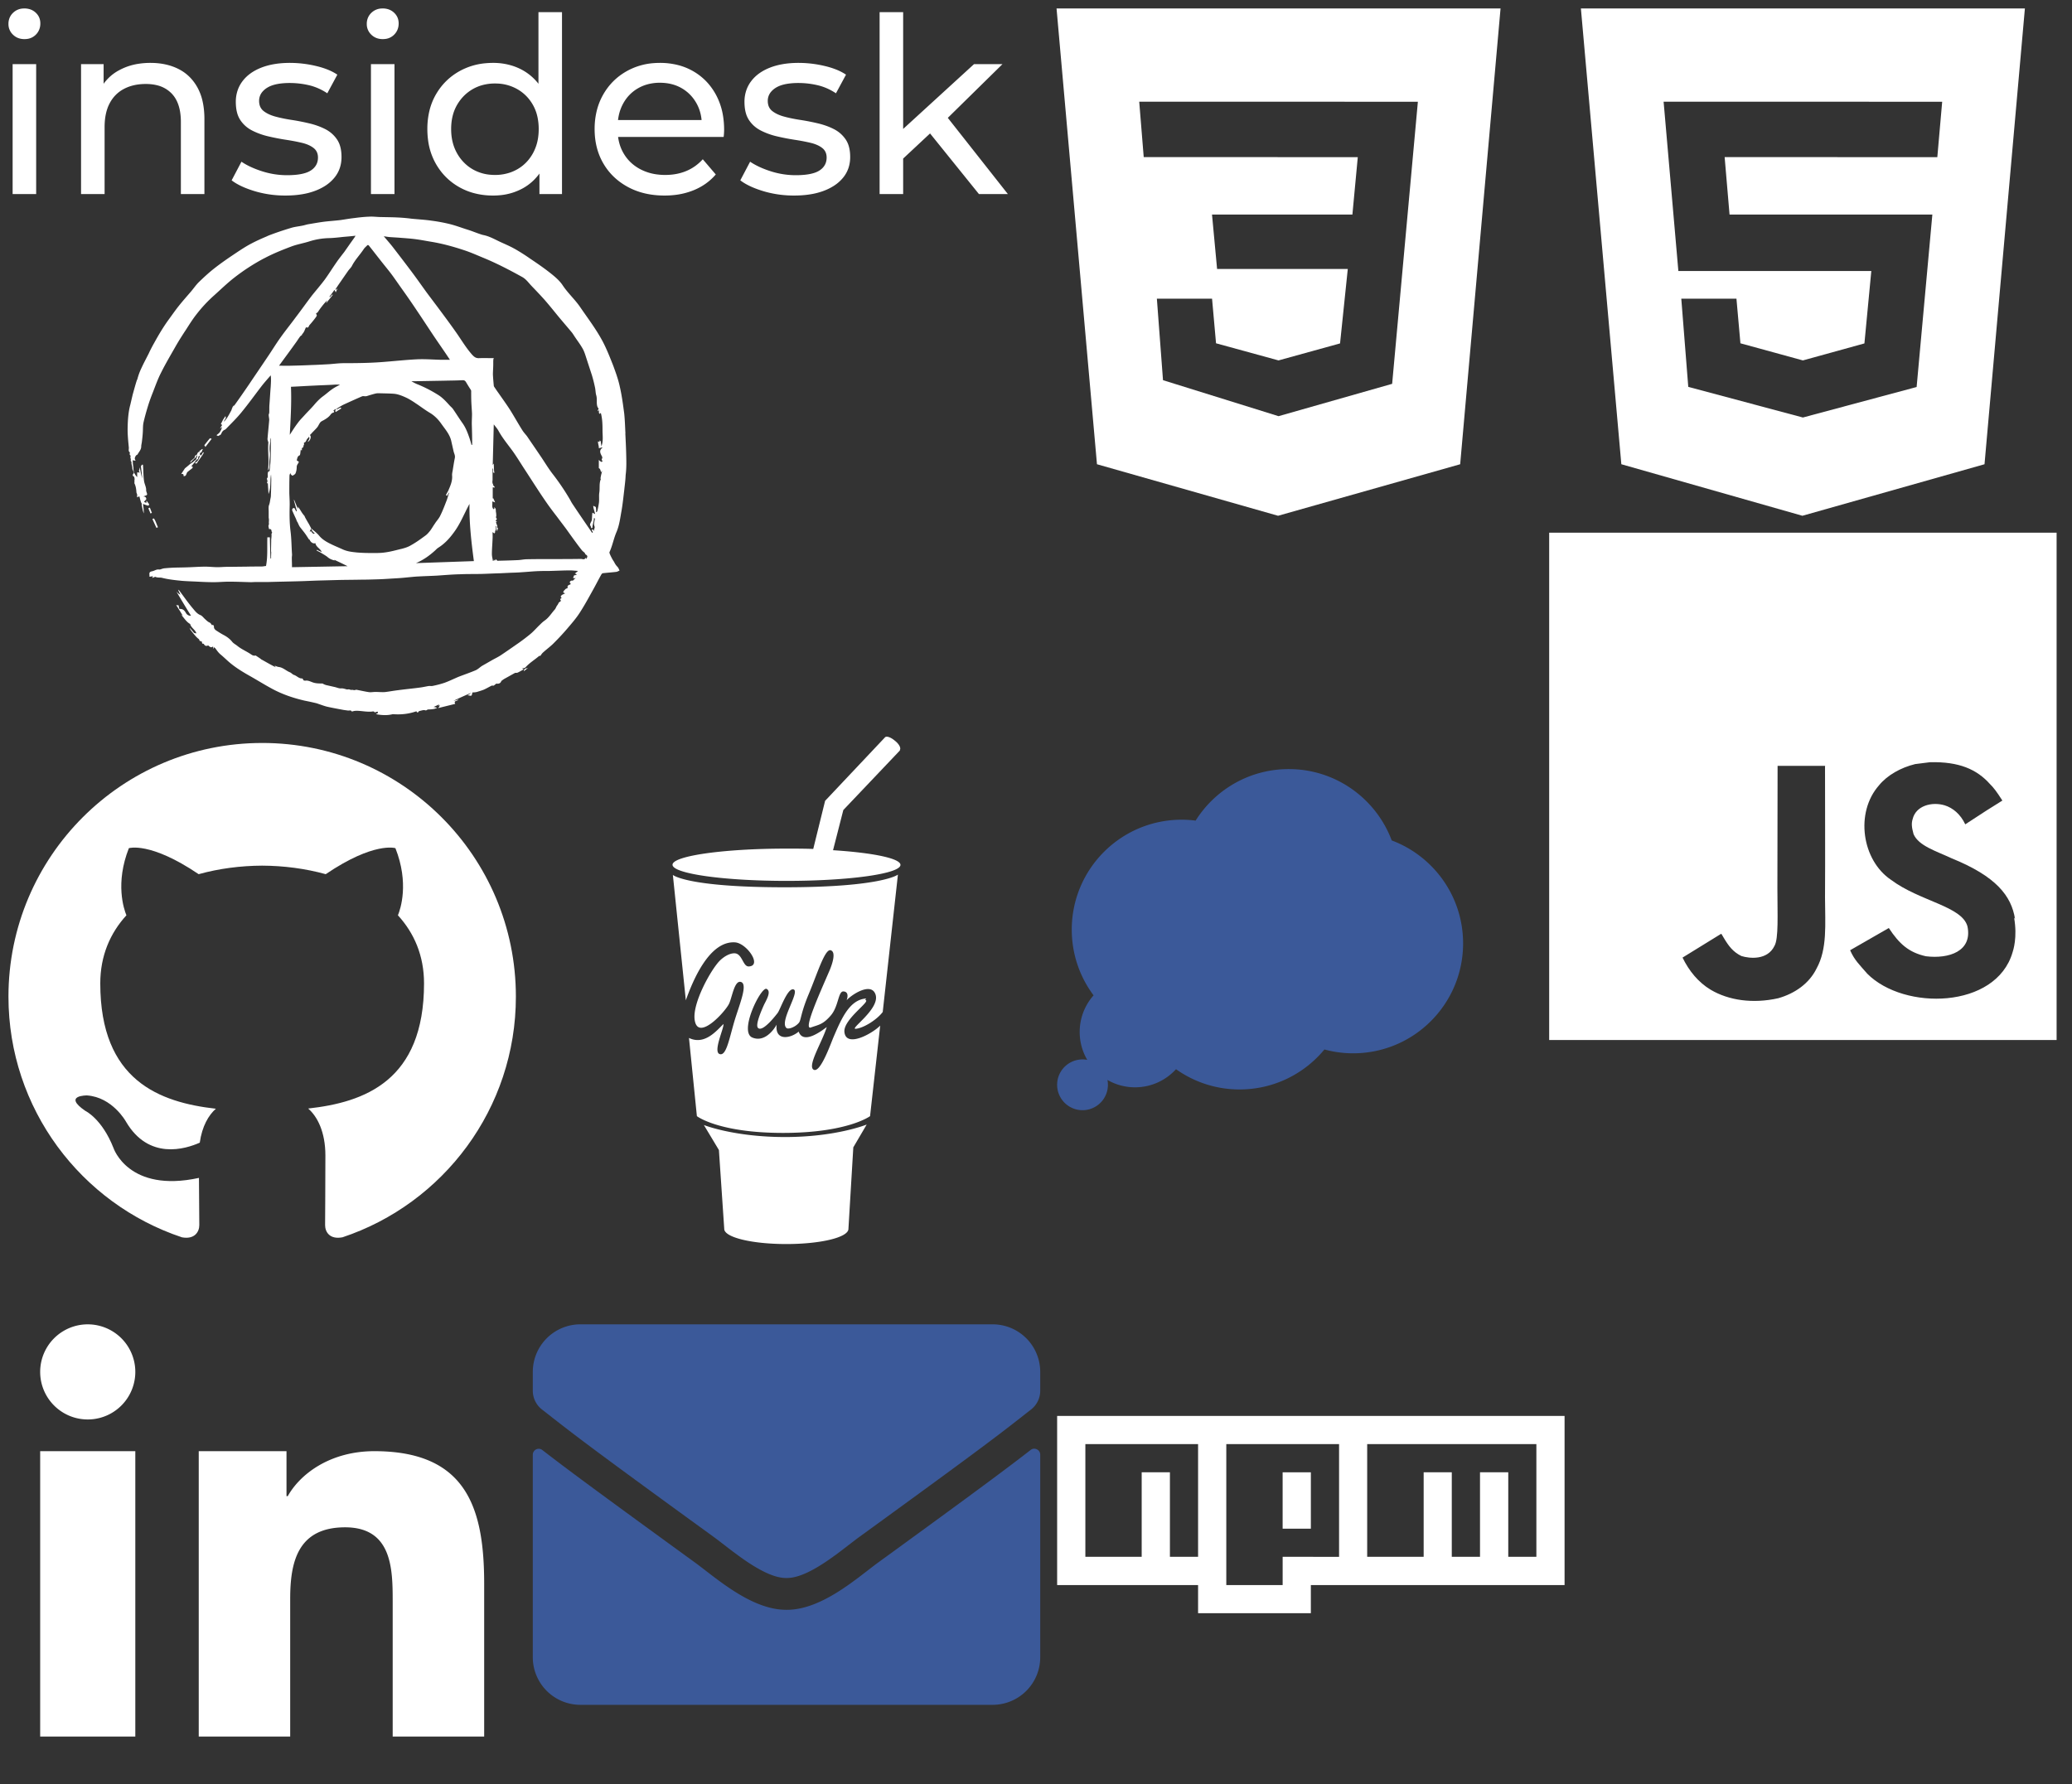<?xml version="1.0" encoding="utf-8"?><svg width="245" height="211" viewBox="0 0 245 211" xmlns="http://www.w3.org/2000/svg" xmlns:xlink="http://www.w3.org/1999/xlink"><rect x="0" y="0" width="245" height="211" fill="#333333" stroke="none"/><svg width="62" height="62" viewBox="-1 -1 62 62" id="css3" x="120.18" xmlns="http://www.w3.org/2000/svg"><path fill="#fff" d="M3.75 0h52.5l-4.775 53.907L29.942 60 8.529 53.905 3.749 0zm42.725 11.033-32.95-.007.532 6.555 25.312.005-.637 6.79h-16.6l.6 6.432h15.455l-.915 8.808-7.275 2.01-7.39-2.025-.47-5.275h-6.525l.725 9.638 13.662 4.257 13.433-3.825 3.042-33.36z"/></svg><svg width="62" height="62" viewBox="-1 -1 62 62" id="github" y="86.13" xmlns="http://www.w3.org/2000/svg"><path fill="#fff" d="M30 .741c-16.567 0-30 13.431-30 30 0 13.255 8.596 24.5 20.516 28.467 1.499.278 2.05-.651 2.05-1.443 0-.715-.028-3.079-.041-5.585-8.347 1.815-10.108-3.54-10.108-3.54-1.364-3.467-3.331-4.39-3.331-4.39-2.722-1.862.206-1.824.206-1.824 3.012.212 4.598 3.092 4.598 3.092 2.676 4.586 7.018 3.26 8.731 2.494.269-1.939 1.046-3.262 1.905-4.012-6.664-.758-13.669-3.331-13.669-14.826 0-3.275 1.172-5.952 3.091-8.052-.311-.756-1.339-3.807.29-7.939 0 0 2.52-.806 8.252 3.076 2.393-.665 4.959-.998 7.509-1.01 2.549.012 5.117.345 7.515 1.01 5.727-3.881 8.242-3.076 8.242-3.076 1.633 4.133.606 7.184.295 7.939 1.923 2.101 3.088 4.777 3.088 8.052 0 11.523-7.018 14.06-13.699 14.802 1.076.931 2.035 2.757 2.035 5.555 0 4.014-.035 7.245-.035 8.233 0 .799.54 1.734 2.061 1.439C51.414 55.232 60 43.991 60 30.74c0-16.569-13.432-30-30-30z"/></svg><svg width="62" height="62" viewBox="-1 -1 62 62" id="gulp" x="62" y="86.13" xmlns="http://www.w3.org/2000/svg"><path fill="#fff" d="m37.89 48.58 1.59-2.71s-3.61 1.477-9.65 1.477c-6.045 0-9.6-1.42-9.6-1.42l1.777 2.958.63 9.323c0 1.008 3.285 1.795 7.34 1.795 4.058 0 7.345-.785 7.345-1.795l.573-9.588v-.04zm1.537-17.615c-1.923.115-2.883 2.258-3.847 4.512-.357.825-1.575 4.342-2.37 3.907-.795-.432 1.032-3.322 1.548-5.043-.593.435-2.763 2.123-3.322.537-.895.785-2.823 1.2-2.605-.822-.477.862-1.552 2.058-2.847 1.535-1.683-.638.987-6.027 1.65-5.768.665.303-.132 1.5-.34 1.985-.465 1.047-.995 2.395-.637 2.658.6.485 2.26-1.758 2.298-1.797.31-.413 1.197-3.072 1.908-2.768.712.335-1.777 3.852-.85 4.565.19.15.957-.075 1.422-.597.3-.3.195-1.05 1.197-3.445 1.01-2.397 1.91-5.39 2.598-5.165s.123 1.758-.128 2.358c-1.16 2.695-3.17 7.11-2.225 6.775.935-.337 1.422-.337 2.358-1.422s.862-2.88 1.497-2.843c.6.035.525.635.375 1.045.6-.675 2.88-2.17 3.408-.71.635 1.72-3.26 4.23-2.285 4.08.938-.112 2.47-1.085 3.145-1.983l1.797-16.25s-1.835 1.5-13.402 1.5-13.21-1.46-13.21-1.46l1.533 14.825c.825-2.32 2.77-7.035 5.805-6.85 1.385.075 3.258 2.772 1.645 2.847-.675.037-.75-1.347-1.535-1.535-.597-.115-1.385.338-1.908.863-1.01 1.01-3.26 5.015-2.96 7.002.375 2.545 3.517-.865 4.043-1.875.372-.708.635-2.845 1.42-2.62.825.225-.072 2.435-.675 4.342-.675 2.172-1.01 4.452-1.83 4.19-.825-.26.522-3.067.445-3.555-.783.747-2.208 2.55-4.077 1.647l.935 9.248s2.547 1.983 10.182 1.983 10.295-1.983 10.295-1.983l1.197-10.707c-.972.975-4.042 2.658-4.23.75-.147-1.535 3.333-3.745 2.435-3.785l.15-.172zm3.938-29.292-6.648 7-1.215 4.752c4.702.3 7.972.965 7.972 1.735 0 1.047-6.035 1.893-13.477 1.893s-13.475-.858-13.475-1.908c0-1.047 6.035-1.91 13.478-1.91 1.058 0 2.11 0 3.16.04l1.403-5.69L41.625.097c.17-.225.7-.038 1.185.375.485.372.747.86.597 1.085v.075l-.042.04zM33.78 16.16s-1.308 0-1.525-.2a.352.352 0 0 1-.09-.225c0-.145.098-.228.225-.275l.11.188c-.053.015-.072.037-.083.057 0 .102.785.173 1.387.165.597-.008 1.328-.057 1.332-.16 0-.03-.057-.057-.153-.082l.112-.18c.157.05.292.145.292.303 0 .275-.352.32-.575.353-.267.037-1.03.057-1.03.057h-.005z"/></svg><svg width="62" height="62" viewBox="-1 -1 62 62" id="html5" x="182.18" xmlns="http://www.w3.org/2000/svg"><path fill="#fff" d="M3.75 0h52.5l-4.775 53.907L29.942 60l-21.41-6.095L3.75 0zm17.577 24.375-.58-6.795 25.148.008.575-6.555-32.94-.007 1.745 20.025H38.09l-.815 8.565L30 41.626l-7.387-2.025-.47-5.275h-6.522l.825 10.428 13.555 3.625 13.447-3.608 1.86-20.392h-23.98z"/></svg><svg width="120.18" height="24.13" viewBox="-1 -1 120.18 24.13" id="insidesk-logo" xmlns="http://www.w3.org/2000/svg"><path d="M84.564 15.196H71.485v-2.001h11.629l-1.131.696a6.53 6.53 0 0 0 .001-.128q0-1.401-.61-2.511-.638-1.16-1.754-1.812-1.117-.653-2.596-.653a5.496 5.496 0 0 0-1.52.204 4.711 4.711 0 0 0-1.061.449q-1.131.652-1.769 1.827-.638 1.174-.638 2.682v.464a5.676 5.676 0 0 0 .234 1.655 4.955 4.955 0 0 0 .477 1.086q.71 1.203 1.986 1.87a5.83 5.83 0 0 0 1.933.602 7.402 7.402 0 0 0 .996.065q1.363 0 2.48-.464 1.116-.464 1.957-1.392l1.537 1.798q-1.044 1.218-2.595 1.856a8.484 8.484 0 0 1-2.305.576 10.546 10.546 0 0 1-1.161.062q-2.465 0-4.335-1.015-1.871-1.015-2.9-2.784-1.03-1.769-1.03-4.06a8.932 8.932 0 0 1 .282-2.287 7.444 7.444 0 0 1 .719-1.773q1-1.769 2.755-2.769a7.664 7.664 0 0 1 3.28-.976 9.274 9.274 0 0 1 .678-.025 8.591 8.591 0 0 1 2.195.27 7.116 7.116 0 0 1 1.749.716q1.711.986 2.683 2.77a7.886 7.886 0 0 1 .856 2.596 10.298 10.298 0 0 1 .115 1.565 5.007 5.007 0 0 1-.002.139l-.005.128a8.82 8.82 0 0 1-.007.139 5.918 5.918 0 0 1-.024.279 4.9 4.9 0 0 1-.02.156Zm-61.393-2.088v8.845h-2.784v-8.526a7.306 7.306 0 0 0-.103-1.273q-.123-.69-.39-1.234a3.367 3.367 0 0 0-.594-.857 3.552 3.552 0 0 0-1.756-.985q-.595-.146-1.304-.146-1.479 0-2.581.58-1.102.58-1.696 1.711-.595 1.131-.595 2.813v7.917H8.584V6.583h2.668v4.147l-.435-1.102a5.327 5.327 0 0 1 2.271-2.322 6.468 6.468 0 0 1 .049-.027 6.99 6.99 0 0 1 2.273-.74 9.163 9.163 0 0 1 1.381-.101q1.885 0 3.321.725 1.435.725 2.247 2.204a6.112 6.112 0 0 1 .583 1.559q.168.72.213 1.559a11.714 11.714 0 0 1 .016.623Zm3.219 7.221 1.16-2.204q.986.667 2.436 1.131 1.45.464 2.958.464a10.884 10.884 0 0 0 .956-.039q.947-.084 1.538-.348a2.294 2.294 0 0 0 .305-.164q.855-.551.855-1.537 0-.725-.522-1.131t-1.377-.609q-.856-.203-1.9-.362-1.044-.16-2.088-.406a8.643 8.643 0 0 1-1.411-.46 7.585 7.585 0 0 1-.503-.236q-.87-.45-1.392-1.247a2.92 2.92 0 0 1-.366-.833q-.102-.374-.137-.816a6.087 6.087 0 0 1-.019-.483 4.168 4.168 0 0 1 .262-1.493 3.839 3.839 0 0 1 .521-.943q.783-1.044 2.219-1.609 1.344-.53 3.159-.564a13.401 13.401 0 0 1 .248-.002 13.379 13.379 0 0 1 2.963.34 14.743 14.743 0 0 1 .097.023 9.96 9.96 0 0 1 1.146.337q.798.291 1.391.692L37.7 10.034a6.771 6.771 0 0 0-1.597-.793 6.129 6.129 0 0 0-.578-.164q-1.131-.261-2.262-.261a9.017 9.017 0 0 0-.954.047q-1.004.107-1.626.459a2.424 2.424 0 0 0-.146.089 2.359 2.359 0 0 0-.491.423 1.633 1.633 0 0 0-.408 1.099 1.824 1.824 0 0 0 .066.506 1.334 1.334 0 0 0 .471.698q.484.379 1.229.605a5.675 5.675 0 0 0 .163.047q.855.232 1.899.392 1.044.159 2.088.406 1.044.246 1.9.681.855.435 1.392 1.218a2.833 2.833 0 0 1 .389.865q.101.371.133.81a5.756 5.756 0 0 1 .014.413q0 1.392-.812 2.407a4.657 4.657 0 0 1-1.199 1.047 6.429 6.429 0 0 1-1.092.534 8.041 8.041 0 0 1-1.514.405q-.93.16-2.024.16a12.602 12.602 0 0 1-3.311-.428 11.759 11.759 0 0 1-.328-.094q-1.242-.376-2.101-.871a5.679 5.679 0 0 1-.611-.405Zm60.146 0 1.16-2.204q.986.667 2.436 1.131 1.45.464 2.958.464a10.884 10.884 0 0 0 .956-.039q.947-.084 1.538-.348a2.294 2.294 0 0 0 .305-.164q.855-.551.855-1.537 0-.725-.522-1.131t-1.377-.609q-.856-.203-1.9-.362-1.044-.16-2.088-.406a8.643 8.643 0 0 1-1.411-.46 7.585 7.585 0 0 1-.503-.236q-.87-.45-1.392-1.247a2.92 2.92 0 0 1-.366-.833q-.102-.374-.137-.816a6.087 6.087 0 0 1-.019-.483 4.168 4.168 0 0 1 .262-1.493 3.839 3.839 0 0 1 .521-.943q.783-1.044 2.219-1.609 1.344-.53 3.159-.564a13.401 13.401 0 0 1 .248-.002 13.379 13.379 0 0 1 2.963.34 14.743 14.743 0 0 1 .097.023 9.96 9.96 0 0 1 1.146.337q.798.291 1.391.692l-1.189 2.204a6.771 6.771 0 0 0-1.597-.793 6.129 6.129 0 0 0-.578-.164q-1.131-.261-2.262-.261a9.017 9.017 0 0 0-.954.047q-1.004.107-1.626.459a2.424 2.424 0 0 0-.146.089 2.359 2.359 0 0 0-.491.423 1.633 1.633 0 0 0-.408 1.099 1.824 1.824 0 0 0 .066.506 1.334 1.334 0 0 0 .471.698q.484.379 1.229.605a5.675 5.675 0 0 0 .163.047q.855.232 1.899.392 1.044.159 2.088.406 1.044.246 1.9.681.855.435 1.392 1.218a2.833 2.833 0 0 1 .389.865q.101.371.133.81a5.756 5.756 0 0 1 .014.413q0 1.392-.812 2.407a4.657 4.657 0 0 1-1.199 1.047 6.429 6.429 0 0 1-1.092.534 8.041 8.041 0 0 1-1.514.405q-.93.16-2.024.16a12.602 12.602 0 0 1-3.311-.428 11.759 11.759 0 0 1-.328-.094q-1.242-.376-2.101-.871a5.679 5.679 0 0 1-.611-.405Zm19.256 1.624h-2.784V.435h2.784v21.518Zm-40.339 0h-2.668v-4.147l.174-3.567-.29-3.567V.435h2.784v21.518Zm-10.51-.138a7.429 7.429 0 0 1-1.626-.674q-1.755-.986-2.77-2.755a7.614 7.614 0 0 1-.925-2.774 9.794 9.794 0 0 1-.09-1.344 9.187 9.187 0 0 1 .238-2.136 7.276 7.276 0 0 1 .777-1.967q1.015-1.755 2.77-2.741a7.723 7.723 0 0 1 3.1-.945 9.502 9.502 0 0 1 .887-.041 7.476 7.476 0 0 1 2.282.34 6.721 6.721 0 0 1 1.227.53 6.167 6.167 0 0 1 2.166 2.038 7.674 7.674 0 0 1 .343.572 7.317 7.317 0 0 1 .692 1.89q.187.836.234 1.802a13.556 13.556 0 0 1 .016.658q0 2.126-.606 3.674a6.72 6.72 0 0 1-.307.676 6.728 6.728 0 0 1-1.235 1.687 5.926 5.926 0 0 1-1.245.938 6.859 6.859 0 0 1-2.712.842 8.459 8.459 0 0 1-.855.042 8.651 8.651 0 0 1-2.361-.312Zm2.593-2.124a5.436 5.436 0 0 0 1.785-.287 4.996 4.996 0 0 0 .84-.38q1.174-.667 1.856-1.899a5.421 5.421 0 0 0 .615-1.88 6.952 6.952 0 0 0 .066-.977 6.738 6.738 0 0 0-.14-1.406 5.067 5.067 0 0 0-.541-1.45q-.682-1.204-1.856-1.871a5.156 5.156 0 0 0-2.355-.661 6.142 6.142 0 0 0-.27-.006 5.611 5.611 0 0 0-1.563.211 4.848 4.848 0 0 0-1.076.456q-1.16.667-1.856 1.871-.696 1.203-.696 2.856 0 1.624.696 2.857a5.053 5.053 0 0 0 1.273 1.505 4.831 4.831 0 0 0 .583.394 5.036 5.036 0 0 0 2.096.644 6.189 6.189 0 0 0 .543.023ZM3.277 21.953H.493V6.583h2.784v15.37Zm42.369 0h-2.784V6.583h2.784v15.37Zm63.597-7.424-3.973 3.712.058-3.567 8.845-8.091h3.364l-6.786 6.67-1.508 1.276Zm8.932 7.424h-3.422l-6.032-7.482 1.798-2.233 7.656 9.715ZM1.885 3.625q-.812 0-1.348-.522A1.708 1.708 0 0 1 0 1.862a2.096 2.096 0 0 1 0-.035 1.874 1.874 0 0 1 .13-.707A1.734 1.734 0 0 1 .537.522 1.824 1.824 0 0 1 1.735.005 2.411 2.411 0 0 1 1.885 0a2.135 2.135 0 0 1 .669.101 1.791 1.791 0 0 1 .68.407q.536.507.536 1.261a1.936 1.936 0 0 1-.138.741 1.809 1.809 0 0 1-.384.579 1.75 1.75 0 0 1-1.096.522 2.41 2.41 0 0 1-.267.014Zm42.369 0q-.812 0-1.348-.522a1.708 1.708 0 0 1-.537-1.241 2.096 2.096 0 0 1 0-.035 1.874 1.874 0 0 1 .13-.707 1.734 1.734 0 0 1 .407-.598 1.824 1.824 0 0 1 1.198-.517 2.411 2.411 0 0 1 .15-.005 2.135 2.135 0 0 1 .669.101 1.791 1.791 0 0 1 .68.407q.536.507.536 1.261a1.936 1.936 0 0 1-.138.741 1.809 1.809 0 0 1-.384.579 1.75 1.75 0 0 1-1.096.522 2.41 2.41 0 0 1-.267.014Z" vector-effect="non-scaling-stroke" stroke="none" stroke-linecap="round" font-size="12" stroke-width="0" fill="#fff" style="stroke:#fff;stroke-width:0;fill:#fff"/></svg><svg width="62" height="62" viewBox="-1 -1 62 62" id="javascript" x="182.18" y="62" xmlns="http://www.w3.org/2000/svg"><path fill="#fff" d="M0 0h60v60H0V0zm55.085 45.69c-.438-2.738-2.22-5.037-7.507-7.182-1.84-.863-3.885-1.463-4.492-2.85-.228-.825-.263-1.275-.115-1.763.375-1.615 2.287-2.1 3.787-1.65.975.3 1.875 1.05 2.44 2.25 2.585-1.69 2.585-1.69 4.388-2.813-.675-1.05-1.01-1.503-1.465-1.95-1.575-1.762-3.672-2.663-7.085-2.585l-1.763.222c-1.69.413-3.3 1.312-4.275 2.512-2.85 3.228-2.028 8.853 1.422 11.178 3.413 2.55 8.403 3.11 9.04 5.513.6 2.925-2.175 3.862-4.915 3.525-2.028-.45-3.15-1.465-4.387-3.34l-4.575 2.628c.525 1.2 1.125 1.722 2.025 2.772 4.35 4.39 15.225 4.165 17.178-2.51.072-.225.6-1.763.185-4.125l.115.168zM32.628 27.578h-5.62c0 4.845-.023 9.66-.023 14.513 0 3.08.157 5.907-.345 6.777-.825 1.722-2.95 1.503-3.915 1.2-.99-.49-1.492-1.165-2.075-2.137-.157-.263-.275-.49-.318-.49l-4.563 2.813c.762 1.575 1.875 2.93 3.31 3.792 2.137 1.275 5.01 1.688 8.017 1.012 1.957-.565 3.645-1.728 4.527-3.528 1.275-2.325 1.005-5.175.993-8.365.03-5.135 0-10.272 0-15.447l.01-.14z"/></svg><svg width="62" height="62" viewBox="-1 -1 62 62" id="linkedin" y="148.13" xmlns="http://www.w3.org/2000/svg"><path fill="#fff" d="M22.5 22.5h10.377v5.319h.148C34.469 25.23 38.003 22.5 43.27 22.5c10.954 0 12.98 6.819 12.98 15.688V56.25H45.433V40.238c0-3.819-.078-8.732-5.627-8.732-5.634 0-6.493 4.159-6.493 8.455v16.29H22.5v-33.75zM3.75 22.5H15v33.75H3.75V22.5zM15 13.125a5.624 5.624 0 1 1-11.25 0 5.624 5.624 0 1 1 11.25 0z"/></svg><svg width="62" height="62" viewBox="-1 -1 62 62" id="mail" x="62" y="148.13" xmlns="http://www.w3.org/2000/svg"><path fill="#3b5999" d="M58.863 22.359c.457-.363 1.137-.023 1.137.551v23.965a5.627 5.627 0 0 1-5.625 5.625H5.625A5.627 5.627 0 0 1 0 46.875V22.922a.701.701 0 0 1 1.137-.551C3.762 24.41 7.242 27 19.196 35.684c2.473 1.805 6.645 5.602 10.805 5.578 4.184.035 8.438-3.844 10.816-5.578C52.77 27 56.239 24.399 58.864 22.36zM30 37.5c2.719.047 6.633-3.422 8.602-4.852 15.551-11.285 16.734-12.27 20.32-15.082A2.803 2.803 0 0 0 60 15.351v-2.227a5.627 5.627 0 0 0-5.625-5.625H5.625A5.627 5.627 0 0 0 0 13.124v2.227a2.82 2.82 0 0 0 1.078 2.215c3.586 2.801 4.77 3.797 20.32 15.082 1.969 1.43 5.883 4.898 8.602 4.852z"/></svg><svg width="62" height="62" viewBox="-1 -1 62 62" id="npm" x="124" y="148.13" xmlns="http://www.w3.org/2000/svg"><path fill="#fff" d="M0 18.335v20h16.665v3.33H30v-3.33h30v-20H0zm16.665 16.66h-3.33v-10H9.997v10h-6.66V21.667h13.328v13.328zm10 0v3.34h-6.663V21.667h13.335v13.33l-6.672-.003zm30.002 0h-3.325v-10h-3.34v10h-3.338v-10h-3.325v10h-6.678V21.667h20.005v13.328z"/><path fill="#fff" d="M26.663 25H30v6.668h-3.337V25z"/></svg><svg width="90" height="62" viewBox="-1 -1 90 62" id="postcss" y="24.13" xmlns="http://www.w3.org/2000/svg"><path fill="#fff" d="M72.953 26.137c-.04-.778-.061-1.555-.14-2.333-.14-1.057-.28-2.134-.518-3.17-.179-.857-.477-1.675-.776-2.492-.378-.957-.757-1.934-1.236-2.851-.776-1.476-1.792-2.792-2.728-4.168-.617-.878-1.413-1.595-2.011-2.492-.338-.52-.836-.958-1.334-1.357-.796-.639-1.632-1.217-2.468-1.775a23.268 23.268 0 0 0-1.833-1.171l-.12-.064c-.537-.3-1.115-.539-1.672-.798-.637-.3-1.255-.658-1.971-.798-.179-.04-.338-.1-.518-.159-.459-.16-.897-.341-1.354-.48-.698-.219-1.374-.478-2.091-.658a19.386 19.386 0 0 0-2.129-.397c-.796-.12-1.612-.159-2.409-.24a19.25 19.25 0 0 0-1.533-.138c-.757-.041-1.533-.041-2.29-.061-.378-.02-.777-.061-1.155-.04-.577.02-1.155.08-1.733.159-.557.061-1.115.16-1.652.24-.658.08-1.314.12-1.972.2-.617.079-1.255.199-1.871.299-.219.04-.439.12-.658.159-.477.101-.975.14-1.453.3a35.585 35.585 0 0 0-2.809.968l.261-.09c-.777.318-1.534.657-2.27 1.056-.757.419-1.474.917-2.191 1.396-.677.459-1.354.937-2.011 1.455-.637.499-1.233 1.057-1.812 1.615-.319.318-.578.698-.878 1.056-.496.579-.994 1.137-1.472 1.735-.398.499-.757 1.017-1.135 1.536-.677.916-1.255 1.893-1.792 2.871-.124.211-.33.603-.528 1l-.089.197c-.299.598-.617 1.177-.896 1.793a7.212 7.212 0 0 0-.466 1.284l-.012.053c.001-.169-.279.818-.55 1.808l-.267 1.143c-.238.876-.298 1.793-.318 2.691-.02.798.061 1.575.139 2.373.02.2-.098.439.14.598-.08.219-.02.341.098.378-.138.219.061.36-.019.56-.02.039.061.119.098.179 0 .061-.019.14 0 .2.021.179.101.359.101.558 0 .139.121.299.159.439a.232.232 0 0 1-.038.199c-.121.139-.101.26.079.339.1.26.061.38.04.499.039.179-.02.239 0 .28.159.318.219.677.239 1.037 0 .079.039.159.079.259.02 0 0 .378 0 .378.098-.061.179-.079.278-.12.061.26.12.499.199.719.098.159.098.238.059.257.08.36.12.699.259 1.038 0-.378-.039-.758-.098-1.117.278.1.517.199.676.199.02-.061.039-.139.061-.179-.121-.12-.219-.299-.341-.418.041.159 0 .219 0 .28-.079-.041-.179-.081-.278-.121.079-.098.159-.199.278-.318 0-.18-.098-.341-.378-.32.12-.039.239-.098.378-.139.219-.12-.02-.339-.02-.618.019-.341-.18-.679-.24-1.037-.1-.56-.079-1.397-.139-1.955-.121-.098-.219.159-.24.18.061.478.12.956.159 1.435-.119-.398-.199-.837-.298-1.315-.02.139-.041.199-.041.28-.098.098-.02.218.04.358-.14-.061-.3-.04-.3-.04v.558c-.199-.199-.259-.359-.359-.499-.039-.159-.061-.318-.098-.477.038-.101 0-.16 0-.219a8.446 8.446 0 0 1-.054-.407l-.007-.072c.02-.02-.02-.319-.02-.319.159.02.259.04.358.04-.199-.26-.061-.419.02-.579.039-.079.179-.098.219-.179.159-.299.418-.537.418-.917 0-.179.061-.378.079-.558.041-.339.08-.678.101-1.017.039-.439 0-.878.098-1.296.16-.698.359-1.396.578-2.094.159-.499.339-.978.537-1.476.3-.778.578-1.556.956-2.293.537-1.078 1.155-2.114 1.753-3.17.378-.658.776-1.277 1.196-1.914.397-.618.794-1.256 1.254-1.835a16.376 16.376 0 0 1 2.094-2.238l.017-.015c.796-.717 1.553-1.455 2.408-2.113a24.023 24.023 0 0 1 3.413-2.209l.131-.064c1.017-.537 2.072-.957 3.127-1.356.677-.257 1.413-.378 2.111-.598a8.38 8.38 0 0 1 2.429-.398c.537-.02 1.056-.08 1.593-.14.478-.04.956-.08 1.474-.14-.061.079-.08.12-.1.159-.219.319-.458.639-.677.958-.179.26-.378.539-.558.798-.319.418-.658.837-.956 1.276-.459.658-.878 1.337-1.354 1.995-.478.638-.996 1.236-1.494 1.854-.657.858-1.274 1.735-1.931 2.593-.598.817-1.235 1.595-1.812 2.412-.518.719-.976 1.476-1.476 2.214-.735 1.097-1.472 2.173-2.209 3.27a131.086 131.086 0 0 1-2.136 3.052l.384-.56c-.04.061-.1.079-.159.12-.159.259-.159.399-.219.518-.159.299-.318.598-.498.878-.1.159-.239.299-.359.458-.02-.239.318-.359.159-.658-.098.16-.199.3-.298.459l-.24.478c.079.059.219.098.079.219-.061.098-.12.219-.179.318a.713.713 0 0 0 .218-.197l.001-.002c0 .219-.119.399-.219.579-.079.159-.278.278-.416.399.019.019.159.079.179.098.179-.061.238-.159.259-.098.061-.081.12-.141.139-.201.079-.199.199-.359.398-.439a.72.72 0 0 0 .199-.159c.598-.618 1.216-1.217 1.753-1.875.837-1.016 1.594-2.073 2.39-3.11.339-.439.737-.878 1.096-1.296.059.459.02.897 0 1.317-.061.737-.1 1.476-.159 2.232-.02.3 0 .598-.02.897 0 .08-.061.14-.061.219 0 .2.061.418.061.618-.061.738-.14 1.456-.199 2.194-.02.159.059.318.098.458-.098 1.077.121 2.213-.059 3.35.139-.219.179-.36.179-.499.02-.12 0-.239 0-.378v-.2c.02-.359.1-.738.061-1.097a3.69 3.69 0 0 1 .039-1.156c.039-.159-.02-.359.079-.558v.299c-.02 1.137.019 2.273-.14 3.41-.02.098.061.278-.159.259-.18.359.039.618-.159.817-.041.04.038.219.059.339-.08.24-.08.24.039.26.02.439.061.838.079 1.256.318-.757.159-1.536.299-2.313.02.319.04.639.02.978 0 .518-.019 1.017-.038 1.536 0 .098-.02.198-.041.298-.061.28-.079.558-.179.817-.08.2-.04.499-.04.738v.757c.079.341-.02.519.039.719-.061.199-.08.259-.061.318l.061.3c.398-.039.219.26.378.419-.121.159-.08.219-.08.299 0 .179-.02.339-.04.518 0 .459-.019.917-.019 1.356 0 .061.02.12.02.179 0 .039-.019.558-.019.558.04.061 0 .12-.061.179-.019 0-.079-2.533-.079-2.533h-.298c-.039 1.197.061 2.274-.159 3.39-.239.02-.318.061-.577.061-.617 0-1.235 0-1.852.02-.737 0-1.453.02-2.191.02-.358 0-.736.039-1.095.039-.478 0-.976-.061-1.453-.061-.738 0-1.454.061-2.191.08-.537.02-1.074.02-1.612.04-.42.02-.792.049-1.161.087l.085-.007c-.159.02-.299.08-.498.14-.061 0-.199-.02-.318 0-.2.04-.378.159-.578.2-.299.061-.378.14-.339.439v.199c-.02.04.439-.061.439-.061-.041 0-.061.121-.121.219.16-.059.26-.098.359-.138.299.139.558.061.797.12.776.199 1.572.28 2.368.359.518.04 1.016.061 1.534.08.737.039 1.474.079 2.209.079.618 0 1.216-.061 1.833-.061.855 0 1.712.041 2.568.061.179 0 .378-.02.577-.02h1.453c1.295-.039 2.59-.059 3.884-.098.737-.021 1.494-.061 2.23-.081l2.27-.061c.876-.019 1.752-.019 2.609-.038.657 0 1.294-.021 1.952-.041.735-.02 1.492-.08 2.229-.121.482-.028.894-.063 1.304-.108l-.109.01c.477-.041.976-.101 1.453-.121.717-.039 1.453-.059 2.172-.098.895-.061 1.791-.14 2.707-.16.838-.039 1.693-.02 2.53-.039.736-.02 1.473-.061 2.23-.08l1.256-.061s.835-.019 1.254-.059c.717-.04 1.433-.12 2.15-.139.457-.02.916 0 1.373-.02.736-.019 1.493-.059 2.23-.059.278 0 .577.04.936.061-.16.139-.26.219-.378.318.079.02.159.061.238.101a.537.537 0 0 1-.312.1h-.006c-.041.098-.081.139-.121.338h.359c-.14 0-.26.18-.399.3-.159-.04-.299 0-.378.219.139.079.12.139.1.219-.239.079-.418.159-.318.418-.081.04-.18.079-.28.139-.098.159-.278.2-.239.419.079.02.159.061.219.08-.101.04-.2.1-.3.14-.359.219-.199.319-.12.419-.061.04-.12.079-.179.1.039.179.098.219.119.219a8.905 8.905 0 0 0-.298.239c-.061.179-.14.259-.219.378-.079.121-.12.28-.219.399-.418.459-.717.997-1.254 1.354-.199.141-.378.32-.558.499-.359.339-.678.719-1.056 1.037-.452.377-.958.763-1.48 1.128l-.073.049c-.656.459-1.313.917-1.97 1.356-.358.239-.757.418-1.135.638s-.736.419-1.115.639c-.239.159-.459.378-.717.498-.657.28-1.354.518-2.031.778-.656.28-1.135.518-1.632.698-.458.159-.936.28-1.413.378-.159.041-.339 0-.518.02-.338.059-.676.139-1.015.179-.876.12-1.752.199-2.628.318-.518.061-1.015.16-1.534.219-.358.02-.736-.019-1.095-.019-.257 0-.537.061-.796.02-.418-.061-.836-.159-1.255-.239-.098-.02-.238-.061-.318-.02-.159.08-.299-.039-.459 0-.098.02-.199-.061-.299-.061-.08-.019-.179.021-.28 0-.219-.059-.418-.138-.656-.119s-.478-.098-.737-.159c-.359-.08-.698-.159-1.056-.24a1.752 1.752 0 0 1-.406-.183l.008.004c-.518 0-.857-.02-1.175-.139-.278-.1-.537-.24-.836-.2-.079.02-.139-.02-.219-.02-.061-.08-.119-.239-.179-.239-.399.02-.638-.319-.976-.419-.179-.061-.318-.259-.498-.318-.439-.182-.796-.56-1.294-.619-.159-.02-.318-.1-.498-.159.061.079.098.138.159.198-.577-.28-1.115-.598-1.653-.897-.079-.021-.139-.101-.199-.141l-.537-.359c-.298.061-.418-.061-.497-.1-.537-.378-1.155-.618-1.672-1.037-.219-.179-.479-.3-.638-.518-.28-.339-.617-.579-.996-.778-.299-.159-.577-.339-.855-.518-.141-.1-.28-.219-.28-.439 0-.139-.061-.28-.239-.199-.079-.121-.159-.26-.259-.3-.239-.098-.398-.278-.577-.437s-.318-.378-.537-.459c-.399-.159-.638-.498-.876-.777-.558-.658-1.056-1.377-1.574-2.073-.039-.061-.119-.101-.179-.16.079.219.179.399.278.598-.199-.079-.338-.219-.458-.358-.02.02 1.374 2.312 1.374 2.312.12.179.219.359.338.537a.612.612 0 0 1-.596-.315l-.002-.003c-.179-.319-.378-.519-.776-.479a3.218 3.218 0 0 1-.097-.419l-.003-.02c-.079 0-.139 0-.28-.02.28.439.519.817.778 1.256-.1-.059-.159-.098-.199-.119.358.378.617.857 1.074 1.097.1.458.617.677.737 1.116-.098-.02-.179-.04-.278-.061-.16-.199-.341-.398-.518-.617a.985.985 0 0 0 .179.359c.24.299.459.598.738.857.1.098.239.139.239.318.159.08.219.101.28.101.039.12-.02.299.219.259.159.299.318.299.537.2.257.257.398.278.577.119 0 .1.02.199.02.28.079-.041.059-.101.059-.201.098.08.159.12.199.159.2.28.378.539.658.758.378.319.717.658 1.074.957.696.577 1.474 1.056 2.25 1.495.956.537 1.872 1.116 2.847 1.634 1.175.618 2.429 1.037 3.723 1.336.715.142 1.191.253 1.664.373l-.249-.053c.418.12.836.299 1.255.399.637.14 1.294.26 1.931.378.139.021.28.041.439.061.179.04.398-.039.437.02.1.159.179.079.299.061.139-.041.299-.041.458-.041.558.02 1.096.139 1.653.1.119 0 .298-.1.398.1.179-.08.278-.08.358-.1.02.179 0 .179-.04.199s-.1.04-.179.1c.717.139 1.394.159 1.99 0 1.037.079 1.933-.04 2.789-.339.079.1.139.239.259.04.039-.061.139-.08.219-.1.179-.04.398-.12.557-.061.179.061.239-.098.378-.098.239 0 .458-.02.677-.061.119-.02.238-.079.378-.12a.966.966 0 0 0-.431-.1h-.008c.239-.12.458-.219.677-.318-.04.059-.08.138-.159.138h.278c-.061 0-.14.179-.239.299.717-.179 1.374-.338 2.011-.497-.219-.419.238-.28.398-.519a5.554 5.554 0 0 1-.598.159c.678-.338 1.375-.637 2.052-.936-.1.12-.219.179-.398.28.12.019.199.019.259.038.318.101.239-.198.338-.378.378 0 .537-.059.717-.119.199-.061.398-.121.598-.2.318-.14.617-.32.935-.479.059-.02.159 0 .238 0 .219-.14.298-.26.358-.24.28.04.478-.061.558-.318.139-.101.239-.18.339-.24.437-.24.855-.479 1.294-.719.159 0 .239 0 .278-.019.26-.121.499-.26.738-.399-.061-.02-.199-.098-.199-.098.199-.041.259-.061.378-.101.478-.558 1.135-.937 1.633-1.376.219-.021.219-.081.219-.121.079-.098.159-.219.257-.299.439-.399.917-.738 1.315-1.156a28.265 28.265 0 0 0 1.62-1.754l.034-.041c.477-.558.956-1.116 1.354-1.734.557-.857 1.034-1.735 1.532-2.633.359-.637.677-1.275 1.037-1.913.038-.061.119-.14.179-.14.537-.061 1.074-.098 1.593-.159.119-.02.257-.1.378-.159-.061-.101-.101-.219-.16-.32-.079-.12-.199-.219-.278-.339a1.838 1.838 0 0 1-.194-.329l-.005-.012c-.061-.098-.12-.179-.179-.278a6.907 6.907 0 0 1-.338-.678c-.02-.061-.061-.159-.04-.219.359-.777.498-1.615.836-2.393.339-.798.439-1.695.598-2.552.139-.817.219-1.634.318-2.452.061-.578.14-1.137.159-1.715.121-.917.08-1.774.061-2.633-.02-.757-.061-1.535-.098-2.293zm-40.959-8.015c.637-.878 1.294-1.755 1.932-2.652.199-.26.358-.537.557-.798.061-.079.141-.12.24-.2l-.02-.04c.08-.1.159-.179.2-.26.1-.159.159-.339.239-.518a.268.268 0 0 1 .079-.08c.28.139.28-.159.378-.26.179-.198.359-.418.518-.617.119-.159.238-.299.338-.478.02-.061-.04-.159-.061-.239h-.059c.059-.04.119-.1.179-.14.02 0 .02 0 .039-.019.12-.179.239-.359.359-.518.239-.319.498-.639.776-.918a3.476 3.476 0 0 1-.13.303l.01-.023c.02 0 .02.02.04.02.239-.319.498-.618.737-.938-.02-.019-.04-.038-.061-.038-.098.098-.179.198-.278.298-.02-.02-.04-.04-.061-.04.2-.259.399-.518.598-.817.04.061.079.139.159.299.08-.201.159-.341.219-.479-.061.061-.139.12-.199.179l-.061-.061.359-.537c.378-.539.757-1.097 1.135-1.636.141-.199.32-.359.439-.558.378-.757.976-1.354 1.434-2.054.1-.139.239-.259.359-.378.098-.12.179-.08.257.02.537.678 1.076 1.376 1.614 2.054.398.499.796.976 1.174 1.496.458.638.896 1.276 1.354 1.914a89.715 89.715 0 0 1 1.533 2.232c.757 1.117 1.474 2.234 2.231 3.351.558.817 1.115 1.615 1.653 2.432h-1.016c-.935-.02-1.892-.1-2.827-.061-1.275.061-2.569.2-3.844.3-1.612.139-3.246.159-4.858.159-.578 0-1.155.08-1.733.121-.696.038-1.374.079-2.071.098-.624.031-1.472.06-2.322.078l-.107.002c-.459.02-.936 0-1.434 0zm22.839 9.171v.182c-.02 0-.039.019-.079.019-.079-.28-.159-.578-.257-.857-.2-.578-.419-1.158-.777-1.675-.399-.558-.757-1.137-1.155-1.715-.098-.139-.239-.259-.358-.378-.418-.459-.837-.938-1.374-1.277a15.764 15.764 0 0 0-2.382-1.237l-.108-.04a5.623 5.623 0 0 1-.721-.373l.025.014h.477l3.405-.061c.737-.019 1.454-.019 2.191-.059.179 0 .278.061.378.219.179.299.358.598.557.897.02.039.059.098.059.159 0 .439 0 .897.02 1.336.02.459.061.897.079 1.356 0 .459-.04.937-.02 1.415.02.679.039 1.377.039 2.073zm-21.426-6.678c.936-.04 1.831-.1 2.748-.14.717-.038 1.453-.059 2.17-.098.299-.02.578-.04.876 0-.318.159-.637.318-.916.518-.359.239-.696.558-1.056.817s-.677.578-.976.917c-.378.459-.796.857-1.194 1.296-.28.319-.598.618-.837.957-.339.439-.638.917-.956 1.415.1-1.894.219-3.768.139-5.683zM46.41 39.797c-.637.159-1.294.339-1.952.418-.557.079-1.135.059-1.712.059-.518 0-1.016-.02-1.534-.061-.577-.059-1.155-.119-1.712-.378-.478-.219-.976-.418-1.453-.658-.479-.238-.956-.518-1.315-.956-.259-.319-.617-.578-.936-.857.061.24.199.439.418.579-.098.12-.238.061-.437-.26-.061.04-.12.061-.159.08a6.7 6.7 0 0 1 .179-.399c-.079-.159-.179-.338-.259-.498-.159-.26-.318-.537-.458-.798-.039-.061-.039-.12-.079-.179a4.327 4.327 0 0 1-.271-.344l-.009-.014c-.159-.24-.297-.499-.497-.738 0 .061.02.12.02.199-.02 0-.04.02-.04.02l-.418-1.016c-.02 0-.02 0-.039.02l.358 1.317c-.019 0-.038.019-.058.019a1.097 1.097 0 0 1-.156-.252l-.003-.007c-.041-.159-.16-.159-.26-.1-.061.04-.1.179-.079.239.139.341.298.679.458 1.018.04.12.079.219.139.339.02.04.079.08.079.14.079.159.139.318.238.459.179.239.378.478.558.717s.338.499.498.738c.02.04.079.04.098.061.101.299.439.518.678.398.061.459.558.618.757 1.057a8.027 8.027 0 0 1-.63-.284l.053.024c-.02.02-.02.04-.04.08.239.12.478.239.696.378.201.121.4.24.579.378.238.219.518.341.855.42a.242.242 0 0 0-.038-.081v.001c.556.26 1.135.539 1.572.758-2.071.039-4.281.079-6.572.12 0-.378-.02-.738-.02-1.117 0-.159.04-.299.02-.459-.061-.917-.061-1.834-.179-2.732-.118-.957-.118-1.895-.098-2.851.02-.519-.02-1.057-.04-1.575 0-.698 0-1.376.02-2.073 0-.101.039-.18.079-.28h.059c.02.04 0 .1.039.12.061.061.159.159.2.14.119-.08.298-.159.338-.28.101-.238.14-.498.14-.737 0-.18.079-.3.159-.419.04-.061.061-.121.1-.2-.079-.061-.159-.1-.259-.179.079-.219.061-.479.359-.598.038-.02.038-.121.059-.18.02-.159.039-.339.061-.499.038.061.059.081.098.121.02-.04.04-.061.04-.061 0-.079-.019-.239 0-.239.24-.038.14-.298.26-.418.02-.02-.02-.08-.02-.12s0-.1.02-.1c.278-.061.239-.359.418-.499.061-.038.079-.098.159-.198.159.28-.12.418-.139.618.338-.2.439-.678.239-.817.079-.061.159-.14.219-.219.219-.24.458-.459.657-.698.139-.179.219-.399.358-.578.079-.1.238-.179.358-.239.359-.2.696-.419.916-.758.04-.039.1-.079.159-.12.061-.04.18-.04.2-.1.02-.039-.039-.139-.079-.199.079-.04.159-.12.318-.2-.059.121-.079.201-.119.28l.1.1c.179-.139.458-.299.637-.418 0-.021-.101-.101-.101-.101-.12.061-.298.159-.477.239.038-.061.038-.1.059-.12.278-.179.557-.359.855-.499.698-.318 1.395-.637 2.091-.936.119-.061.278-.02.418-.02.061 0 .1 0 .159-.019.319-.1.638-.199.956-.28.131-.037.282-.059.438-.059h.001c.596.02 1.194.02 1.791.061.259.019.498.079.737.159.298.1.617.239.896.378.339.18.658.378.976.598.578.38 1.115.798 1.693 1.137.558.339.996.798 1.354 1.317.439.617.936 1.176 1.135 1.933l.298 1.317c.061.239.201.478.141.757-.1.499-.179 1.018-.259 1.516-.04.198-.08.398-.061.598.04.617-.199 1.156-.437 1.714-.08.18-.199.359-.299.558a.58.58 0 0 0 .155.079l.004.001.18-.36c.02 0 .02 0 .04.02-.098.28-.179.579-.278.858-.239.618-.478 1.256-.777 1.854-.159.339-.439.618-.637.938-.199.278-.359.577-.558.837-.179.219-.358.439-.598.598-.537.399-1.095.798-1.672 1.117-.358.219-.776.339-1.174.439zm1.773 1.674c.896-.378 1.633-.918 2.309-1.536.098-.1.199-.199.318-.28.837-.518 1.453-1.236 2.011-2.033.637-.917 1.056-1.954 1.574-2.931.039-.08.079-.159.119-.219-.039 2.273.219 4.506.518 6.759l-6.85.239zm20.19-.598c-.019.038-.059.079-.079.119-.02-.04-.02-.1-.04-.179-.12.318-.378.159-.558.159-1.074.02-2.17.02-3.246.02-1.035 0-2.09 0-3.125.02-.339 0-.698.08-1.037.1-.816.04-1.632.061-2.449.079-.061 0-.12-.098-.219-.179-.02.04-.061.1-.119.179-.02-.039-.061-.079-.1-.139-.019.061-.039.12-.059.159h-.061c-.039-.278-.119-.537-.119-.817 0-.598.061-1.196.079-1.793.02-.28 0-.54 0-.798.08.061.14.1.219.159.04-.079.079-.138.12-.198 0 0-.04-.02-.079-.061.039-.02.079-.059.079-.079.02-.061.061-.12.061-.159 0-.14-.041-.26-.061-.378.02 0 .039 0 .061-.02l.119.598h.061c-.081-.139.178-.259-.041-.418-.019-.02.02-.14.02-.2-.061-.121-.098-.24-.159-.4.02-.02.079-.04.139-.061-.079-.039-.138-.079-.198-.098.199-.18.199-.28.02-.479.04-.02.079-.02.079-.041 0-.179 0-.359-.04-.537-.04-.201.061-.439-.239-.56a.6.6 0 0 0 .081.162l-.001-.002s-.061.02-.12.061c-.259-.24-.098-.56-.159-.918.139.039.239.079.338.12-.039-.14-.139-.3-.199-.479h-.079v-1.316c0 .02.139.02.219.041 0-.02.02-.04.02-.061-.061-.079-.14-.159-.219-.259l.04-.04c-.159-.2-.08-.479-.08-.539v-1.396c.2.2-.098.459.2.579v-.2h-.02c-.02-.299-.02-.598-.039-.897h-.04c-.02.04-.02.061-.04.1h-.04l.12-4.765c.199.26.418.499.557.757.459.838 1.056 1.556 1.614 2.314.478.658.916 1.376 1.354 2.054.537.817 1.055 1.634 1.593 2.453.398.617.817 1.236 1.233 1.834.378.537.778 1.057 1.176 1.575.338.459.696.917 1.035 1.376.399.558.797 1.117 1.196 1.655.199.28.418.558.636.838.121.159.3.28.419.378-.02 0-.04 0-.079-.02.059.08.098.14.138.179.219.12.239.24.12.419zm1.016-4.986v-.139c0 .04.02.1 0 .14zm.678-8.793c-.02 0-.139-.12-.159-.14-.02.061 0 .121-.04.2-.02-.061-.159-.041-.159-.101-.02.28.119.558.098.838.061-.04.299-.061.359-.12a.15.15 0 0 0 .079.04h.001c-.399.298-.299.598-.12.936.039.079.159.239.039.399-.04.04.02.159.039.26h.061v.039l-.18.059c-.04-.061-.278-.179-.278-.28v1.018c.199.061.199.339.278.479a.61.61 0 0 0 .078-.155l.001-.004.02.019c-.02.121-.04.241-.08.36-.039.179-.079.339-.098.518 0 .02.038.061.038.08-.218.499-.098 1.057-.178 1.575-.061.378 0 .778-.04 1.177a9.71 9.71 0 0 1-.199 1.037c-.02.061-.061.079-.16.12.04-.238.02-.398-.02-.617-.02 0-.278-.139-.299-.139 0 .28.159.658.219.976-.061-.019-.299-.159-.318-.159-.041.239-.041.558-.061.817-.02.2-.199.378-.219.598 0 .121.139.201.12.4h.159c0-.399.18-.757.18-1.177h.059c.021.04.081.08.061.1-.039.219-.119.459-.098.678 0 .121.098.24.059.38-.04.12-.061.239-.079.418-.02-.1-.04-.139-.04-.199-.02 0-.199-.02-.219-.02-.02.12.14.24.12.339-.02.02-.039.02-.079.04l-.657-.957c-.518-.757-1.037-1.515-1.553-2.293a4.7 4.7 0 0 1-.346-.571l-.012-.027a28.023 28.023 0 0 0-2.098-3.114l.048.064c-.577-.738-1.037-1.536-1.574-2.312-.497-.738-.995-1.456-1.493-2.194-.179-.238-.398-.458-.558-.717-.518-.817-.976-1.655-1.493-2.472-.439-.678-.916-1.336-1.374-1.994-.16-.219-.319-.459-.479-.698a.282.282 0 0 1-.039-.14c-.04-.439-.08-.878-.1-1.296 0-.399.04-.798.04-1.216v-.359c0-.098.02-.179.02-.28.02-.019.04-.059.061-.079-.578 0-1.176-.02-1.753 0-.378.02-.577-.139-.836-.418-.757-.858-1.314-1.835-1.971-2.752-.617-.878-1.255-1.734-1.892-2.592-.518-.698-1.037-1.376-1.553-2.073-.577-.798-1.135-1.595-1.733-2.393a284.242 284.242 0 0 0-2.19-2.872c-.339-.439-.717-.857-1.096-1.317.26.041.498.08.737.101l.956.061c.717.059 1.434.098 2.15.198.598.08 1.194.2 1.811.3 1.314.219 2.608.578 3.863.997.736.24 1.453.56 2.17.858 1.612.658 3.146 1.456 4.659 2.293.477.26.757.679 1.115 1.057.518.54 1.035 1.078 1.533 1.636.577.658 1.115 1.336 1.672 2.014.498.598 1.015 1.196 1.513 1.793.159.18.28.4.418.599.318.478.676.937.955 1.455.199.378.318.817.458 1.236.199.618.399 1.217.598 1.834.139.459.259.938.358 1.415.08.32.061.658.159.978.121.418 0 .878.121 1.295.019.04.038.1.059.14.079.079.139.159.02.28-.02.019-.02.098 0 .159.04-.04.061-.08.1-.14 0 .04.02.061.02.08 0 .079-.02.159 0 .239 0 .04.04.1.061.139.039-.039.079-.061.159-.12.179.678.199 1.356.199 2.054 0 .658.12 1.317-.159 1.955.059-.219-.08-.419-.02-.618zm-46.913.439c.219-.28.439-.558.677-.838.02.02.179.061.199.079-.219.28-.518.658-.737.957-.04-.04-.1-.179-.139-.199zm-5.656 9.77c-.159-.339-.318-.698-.477-1.037a.683.683 0 0 1 .173-.079l.005-.001c.219.319.318.698.477 1.037 0 0-.159.08-.179.08zm5.147-8.558c-.129.065-.225.136-.209.323 0 .059-.098.138-.199.198-.179.219-.439.558-.617.758.061.02.16.02.16.039 0 .061 0 .14-.04.179-.2.159-.399.3-.578.459-.039.02-.061.098-.079.139-.079.159-.098.378-.378.339.02-.2-.039-.299-.278-.239.159-.26.298-.459.437-.678.219-.179.419-.339.618-.518l.359-.24c.08-.061.14-.139.219-.199 0 .02.061-.02.1-.04.061-.159.12-.339.179-.499-.02-.019-.02-.038-.041-.059-.079.12-.139.24-.219.359l-.02-.021c-.179.159-.418.419-.557.558a.575.575 0 0 1 .041-.183l-.001.004c.12-.12.259-.219.378-.339 0 0 .061-.02.1-.061l-.02-.019c.041-.1.061-.2.081-.24.098-.079.199-.098.219-.159.079-.219.138-.3.298-.28 0-.039 0-.059-.039-.098.12-.08.239-.18.359-.26.02.02.04.02.061.039-.08.12-.08.219-.16.359 0 0-.061.02-.098.02a.858.858 0 0 0-.101.179c0 .02.02.079.1.139l-.011.005.07.036c.079-.139.159-.26.239-.399l.079.079-.18.3-.537.778c-.04.061-.08.159-.14.18-.061.02-.139-.02-.219-.061.268-.076.536-.446.628-.882zm-5.923 6.166c.079.199.159.418.239.618a.593.593 0 0 0-.161.081l.002-.001c-.08-.2-.18-.418-.26-.618a.49.49 0 0 1 .177-.079l.003-.001zm44.325 19.062c.098-.04.218-.061.378-.1-.18.139-.319.239-.439.359-.02-.02-.04-.04-.061-.04.04-.079.08-.138.121-.218z"/></svg><svg width="50" height="62" viewBox="-1 -1 50 62" id="thought-cloud" x="124" y="86.13" xmlns="http://www.w3.org/2000/svg"><path fill="#3b5999" d="M39.562 12.267C37.713 7.339 32.961 3.83 27.387 3.83c-4.642 0-8.712 2.434-11.013 6.094a13.148 13.148 0 0 0-1.645-.108c-7.18 0-13 5.82-13 13.001 0 2.914.959 5.604 2.578 7.772a6.52 6.52 0 0 0-1.641 4.332c0 1.203.326 2.329.892 3.298a3.003 3.003 0 1 0 2.391 2.377c.96.553 2.074.871 3.262.871 1.92 0 3.647-.827 4.844-2.144a12.936 12.936 0 0 0 7.517 2.397c4.038 0 7.645-1.84 10.03-4.728 1.083.293 2.222.452 3.398.452 7.18 0 13.001-5.82 13.001-13 0-5.574-3.509-10.328-8.438-12.176z"/></svg></svg>